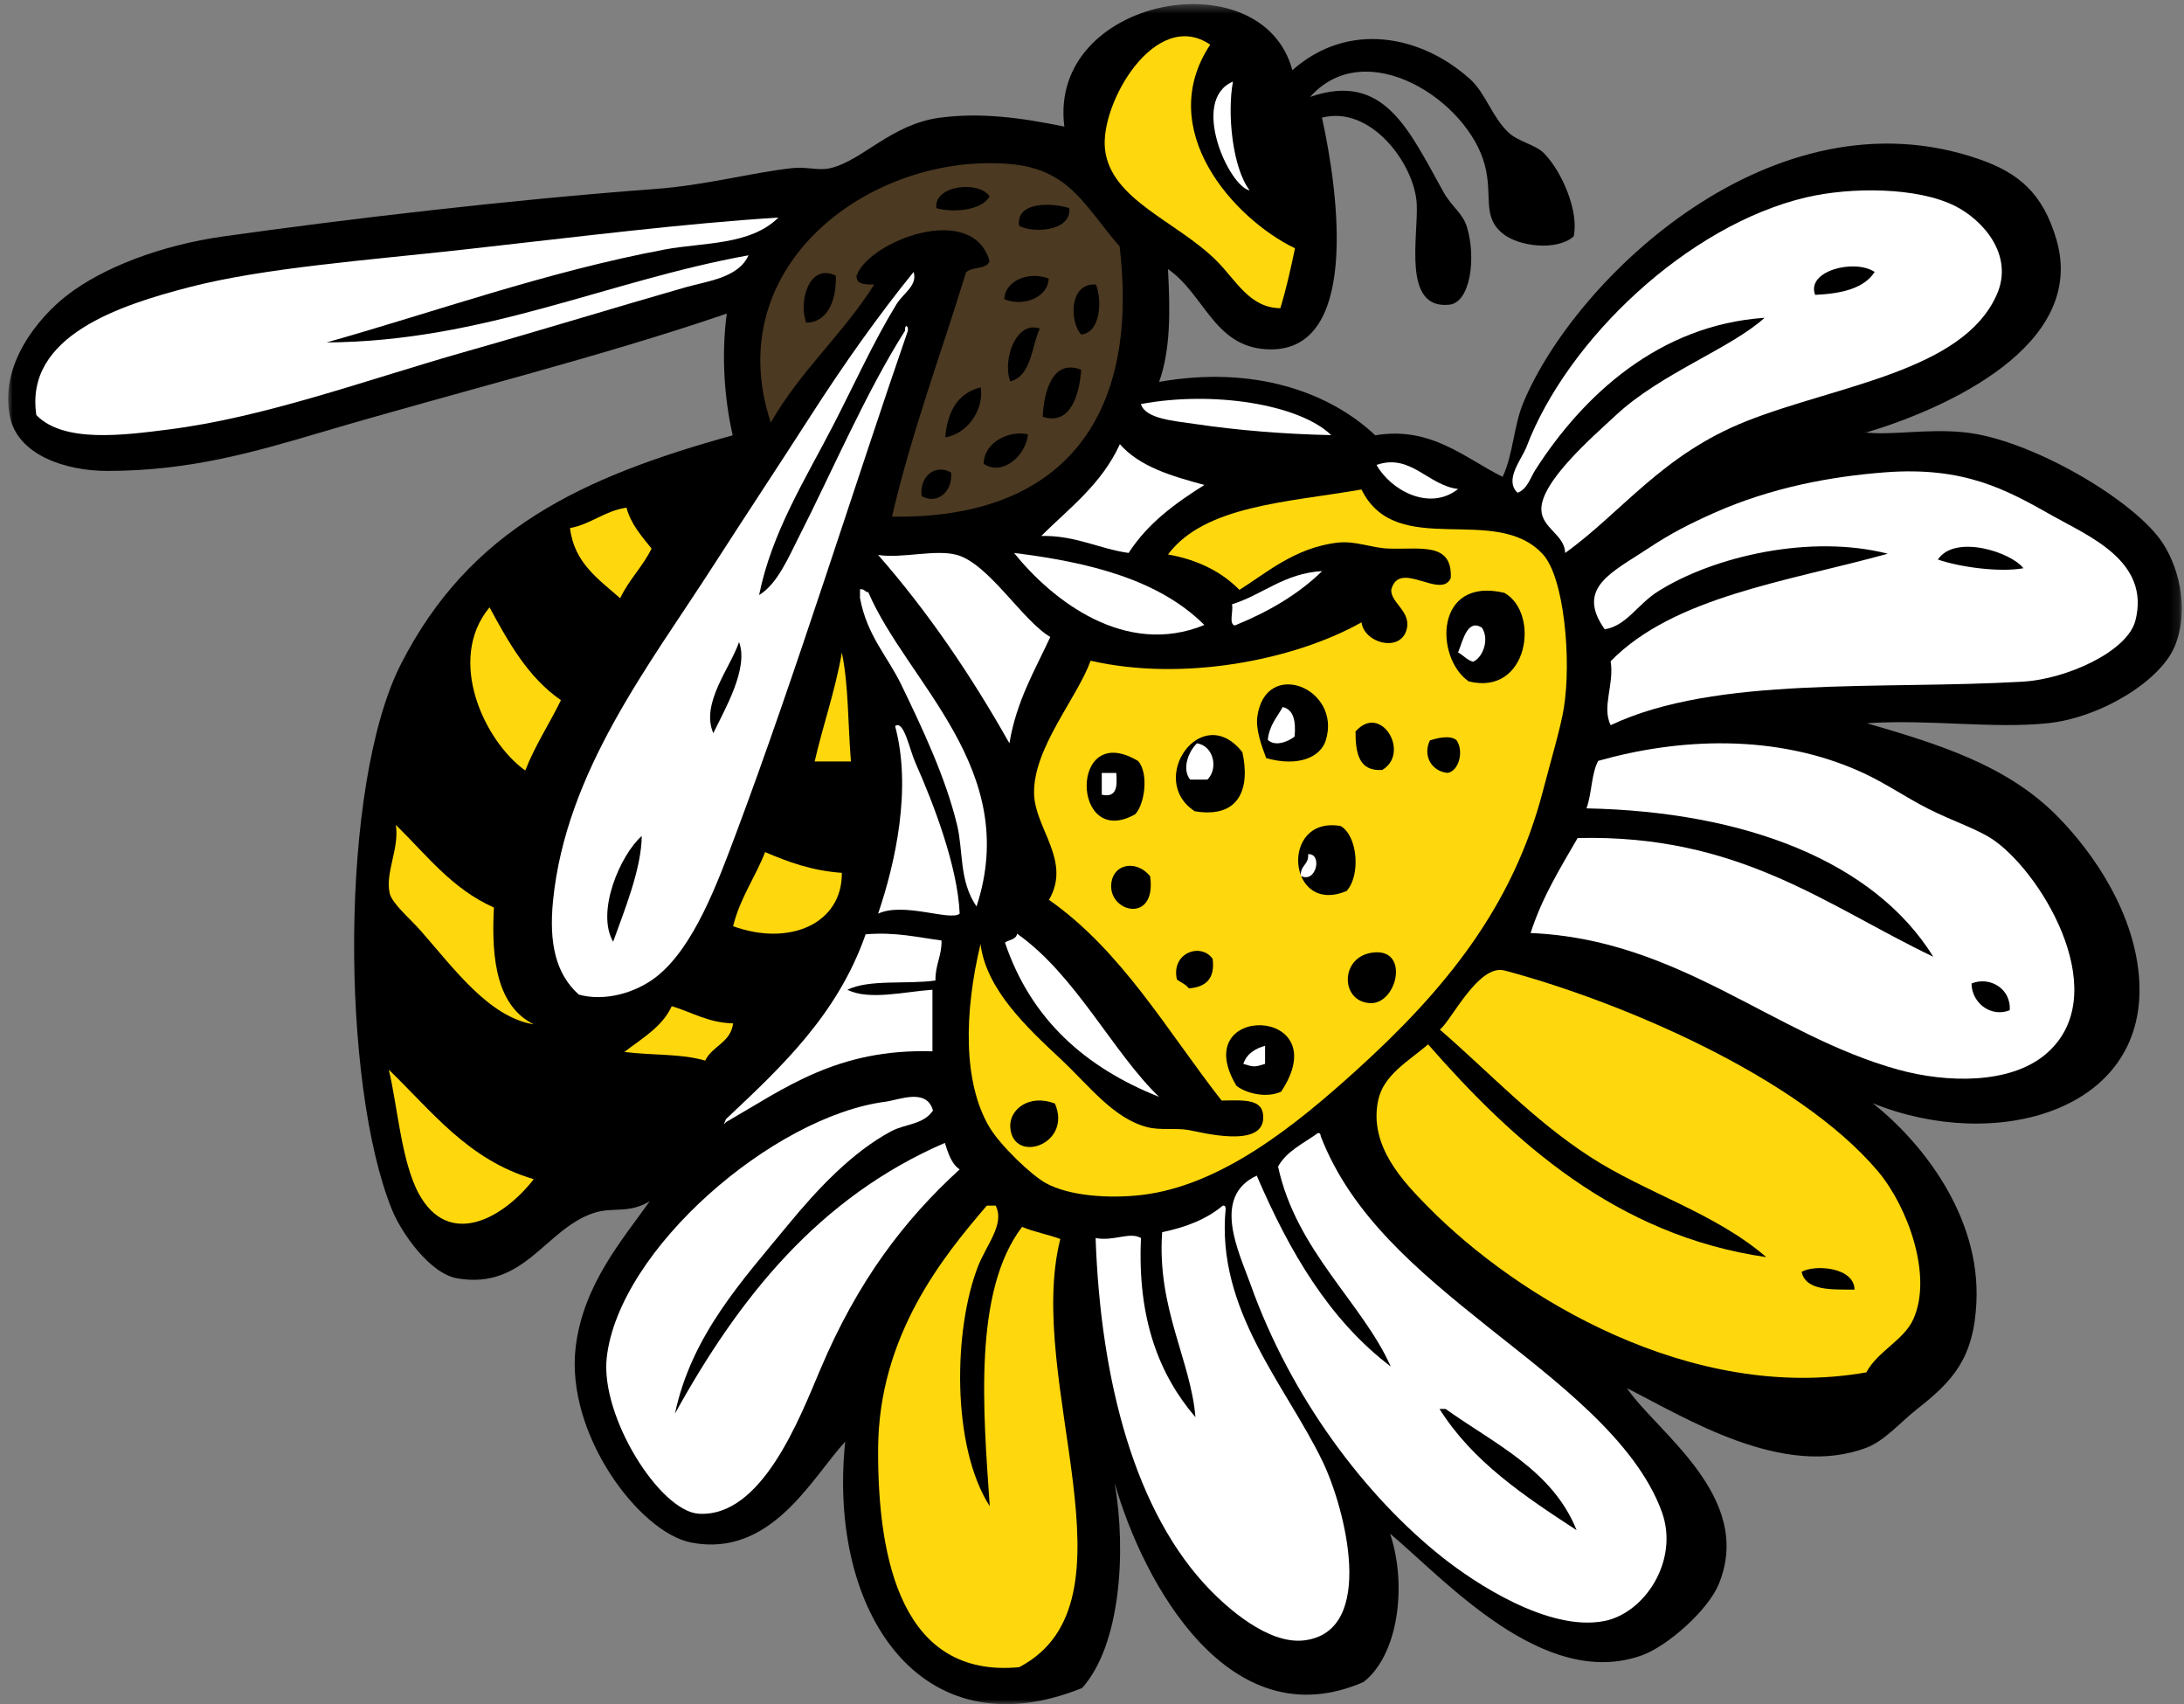 <?xml version="1.0" encoding="UTF-8"?>
<svg width="241px" height="188px" viewBox="0 0 241 188" version="1.1" xmlns="http://www.w3.org/2000/svg" xmlns:xlink="http://www.w3.org/1999/xlink">
    <rect x="0" y="0" width="241" height="188" fill="#808080" stroke="none"/>
    <title>assets/graphics/bee</title>
    <defs>
        <polygon id="path-1" points="0 0.452 239.865 0.452 239.865 187.999 0 187.999"></polygon>
    </defs>
    <g id="Assets" stroke="none" stroke-width="1" fill="none" fill-rule="evenodd">
        <g id="Group-90">
            <g id="Group-3" transform="translate(0.898, 0)">
                <mask id="mask-2" fill="white">
                    <use xlink:href="#path-1"></use>
                </mask>
                <g id="Clip-2"></g>
                <path d="M204.78,47.694 L205.105,47.694 C213.655,45.127 229.473,38.174 226.02,26.408 C224.521,21.311 221.844,19.07 217.522,17.568 C194.766,9.65 172.896,30.742 167.2,44.42 C166.113,47.029 166.086,50.129 164.913,52.605 C160.811,50.578 156.997,46.975 150.86,48.023 C145.833,43.286 137.543,40.275 127.007,42.128 C128.31,38.488 128.222,34.156 127.987,29.685 C131.998,32.465 133.042,38.147 138.77,38.525 C149.193,39.212 146.854,21.458 144.98,12.981 C150.38,11.57 155.2,18.118 155.435,22.479 C155.631,26.062 153.789,34.164 159.03,33.614 C161.362,33.368 161.998,28.472 160.992,25.098 C160.502,23.458 159.348,22.906 158.379,21.168 C154.575,14.365 151.84,7.849 143.673,10.691 C149.815,3.772 161.087,11.052 162.951,18.223 C163.845,21.647 162.611,23.868 164.913,25.755 C166.71,27.228 170.915,27.699 172.754,26.082 C173.344,23.409 171.54,19.021 169.487,16.912 C168.557,15.955 166.646,15.639 165.566,14.62 C163.708,12.865 163.049,10.284 161.317,8.725 C155.979,3.917 147.926,2.243 141.711,7.743 C138.38,-4.688 114.718,-0.314 116.55,13.965 C111.689,12.964 107.305,12.394 102.826,12.981 C97.455,13.69 94.255,17.73 90.735,18.549 C89.401,18.861 88.105,18.365 86.486,18.549 C81.961,19.062 76.987,20.429 71.457,20.842 C55.14,22.057 37.054,24.207 23.748,26.082 C16.992,27.034 10.475,29.464 6.429,32.632 C3.366,35.03 -1.04,40.223 0.221,46.057 C1.091,50.075 6.091,51.957 11.004,51.952 C19.931,51.942 26.981,49.93 34.531,47.694 C49.514,43.262 65.347,39.379 79.299,34.596 C78.679,39.241 79.044,44.022 79.953,48.023 C63.348,52.627 50.966,58.336 43.355,73.238 C36.53,86.597 36.716,119.644 42.373,133.493 C43.397,135.996 46.517,140.502 49.563,141.025 C56.988,142.296 59.227,135.626 64.595,133.819 C66.728,133.103 68.447,133.942 70.803,132.511 C67.803,136.75 63.486,141.663 62.633,148.557 C61.448,158.149 69.65,169.07 75.378,170.17 C84.184,171.863 88.646,163.096 92.369,159.037 C90.417,177.881 100.757,193.377 118.512,186.216 C122.773,181.45 123.397,171.142 122.107,163.622 C125.232,174.548 134.692,192.015 149.555,185.56 C153.339,182.652 154.433,175.022 152.496,169.188 C158.508,174.222 169.424,186.496 180.273,182.615 C183.128,181.592 187.59,177.621 188.766,174.754 C192.721,165.126 181.911,157.994 178.637,153.142 C185.109,156.409 195.904,163.207 205.105,159.69 C207.072,158.939 208.818,156.88 210.66,155.434 C214.588,152.352 216.909,149.851 217.196,143.646 C217.642,134.018 211.034,125.877 205.759,121.705 C219.224,127.161 235.911,122.675 235.169,108.278 C234.792,101.013 230.291,94.222 226.02,89.939 C220.436,84.346 212.873,82.054 205.105,79.786 C211.935,79.325 218.996,80.412 225.037,79.786 C230.888,79.182 237.52,75.125 239.09,71.272 C240.787,67.112 239.45,62.182 237.456,59.484 C233.988,54.792 222.944,48.418 215.888,47.694 C211.637,47.26 207.975,48.065 204.78,47.694 Z" id="Fill-1" fill="#000000" mask="url(#mask-2)"></path>
            </g>
            <path d="M133.545,4.927 C127.332,14.284 136.109,24.109 142.898,27.392 C142.429,29.667 141.924,31.903 141.284,34 C137.849,33.958 136.414,30.905 134.191,28.714 C129.77,24.356 122.59,22.048 121.938,16.49 C121.343,11.432 127.501,0.812 133.545,4.927" id="Fill-4" fill="#FFD70D"></path>
            <path d="M104.952,52.133 C103.124,51.084 101.447,52.665 101.691,54.725 C103.481,55.733 105.155,54.152 104.952,52.133 Z M113.435,47.919 C111.472,47.445 108.609,48.691 108.541,51.159 C110.582,52.558 113.195,50.316 113.435,47.919 Z M108.216,42.732 C105.69,43.357 104.561,45.368 104.302,48.242 C106.881,47.851 108.614,45.018 108.216,42.732 Z M119.304,40.789 C116.17,39.565 115.192,43.145 115.065,45.973 C118.069,46.981 119.116,43.621 119.304,40.789 Z M114.737,36.251 C112.193,35.321 110.572,39.586 111.477,42.084 C113.853,41.418 113.782,38.326 114.737,36.251 Z M120.937,31.388 C117.94,31.189 118.028,35.508 119.304,36.897 C121.382,36.737 121.67,33.287 120.937,31.388 Z M115.718,30.739 C113.686,29.889 110.909,30.87 110.824,33.008 C112.853,33.858 115.63,32.879 115.718,30.739 Z M92.231,30.416 C89.307,28.973 88.078,33.222 88.97,35.6 C91.747,35.542 92.312,32.321 92.231,30.416 Z M117.998,22.961 C116.114,22.356 112.073,22.196 112.457,24.904 C113.733,25.696 118.233,25.652 117.998,22.961 Z M109.193,21.664 C108.118,19.934 103.043,20.366 103.322,22.961 C105.189,23.505 108.399,23.199 109.193,21.664 Z M106.583,30.091 C107.15,29.359 108.89,29.789 109.193,28.793 C107.299,22.203 95.886,26.588 94.517,30.416 C94.485,31.417 95.502,31.38 96.472,31.388 C93.035,36.832 88.273,40.959 85.056,46.621 C79.27,29.17 96.267,16.769 111.477,18.097 C118.145,18.68 119.771,22.9 123.545,27.173 C125.835,46.473 116.923,57.286 98.43,56.994 C100.64,47.523 103.847,39.04 106.583,30.091 Z" id="Fill-6" fill="#4B3921"></path>
            <path d="M200.298,32.529 C203.224,32.394 205.695,31.823 206.867,29.997 C204.622,28.518 199.277,29.888 200.298,32.529 M172.713,61 C172.676,59.018 170.154,58.266 170.087,56.256 C169.979,53.147 175.79,48.154 178.298,45.816 C183.262,41.183 191.002,38.44 194.716,35.059 C183.112,35.849 174.722,43.566 169.43,51.827 C168.869,52.699 168.529,53.977 167.459,54.357 C165.943,52.946 167.924,50.658 168.446,49.295 C172.969,37.43 186.262,24.836 199.314,21.772 C204.263,20.611 211.573,20.632 215.732,22.721 C218.818,24.271 222.284,28.15 220.329,32.529 C216.556,40.982 202.737,42.497 192.745,46.449 C183.397,50.146 178.997,56.488 172.713,61" id="Fill-8" fill="#FFFFFF"></path>
            <path d="M85.898,24 C82.797,27.083 77.571,26.733 73.351,27.525 C60.33,29.97 48.016,34.4 36.041,37.777 C53.431,37.669 66.915,30.998 82.597,28.164 C81.491,30.657 78.053,31.005 75.663,31.689 C67.697,33.97 59.852,36.391 51.56,38.74 C40.637,41.832 29.35,46.028 18.538,47.389 C13.65,48.006 7.016,48.9 4.012,45.788 C2.683,37.042 13.284,33.656 20.852,31.689 C29.134,29.538 40.533,28.716 51.228,27.525 C64.163,26.084 75.259,24.672 85.898,24" id="Fill-10" fill="#FFFFFF"></path>
            <path d="M146.898,48 C141.699,47.89 136.558,47.468 131.896,46.777 C129.643,46.441 126.383,46.225 125.898,44.574 C133.852,43.08 143.393,44.6 146.898,48" id="Fill-12" fill="#FFFFFF"></path>
            <path d="M123.575,49 C125.801,51.526 129.335,52.53 132.898,53.499 C129.696,55.514 126.656,57.718 124.539,61 C121.2,60.522 118.709,59.052 114.898,59.126 C118.027,56.026 121.566,53.404 123.575,49" id="Fill-14" fill="#FFFFFF"></path>
            <path d="M160.898,53.944 C157.723,56.457 153.428,54.046 151.898,51.289 C155.668,49.975 157.562,53.549 160.898,53.944" id="Fill-16" fill="#FFFFFF"></path>
            <path d="M213.841,61.726 C216.248,62.563 220.627,63.159 223.277,62.688 C221.943,60.909 215.728,58.903 213.841,61.726 M177.73,80 C176.735,77.946 178.149,75.504 177.73,72.948 C184.696,65.814 197.22,64.158 208.312,61.085 C199.846,58.915 189.162,61.325 182.935,65.254 C180.707,66.662 179.463,69.048 177.079,69.423 C173.809,64.814 177.949,63.113 181.96,60.443 C184.337,58.862 186.468,57.776 189.116,56.596 C195.431,53.78 202.041,52.564 207.985,52.108 C216.757,51.435 221.4,54.013 226.529,56.918 C230.445,59.134 237.318,61.892 235.638,68.459 C234.758,71.895 228.017,74.911 223.277,75.192 C207.505,76.129 189.387,74.49 177.73,80" id="Fill-18" fill="#FFFFFF"></path>
            <path d="M78.898,54 C77.159,56.618 74.284,60.87 72.898,55.18 C74.572,54.497 76.697,54.217 78.898,54" id="Fill-20" fill="#000000"></path>
            <path d="M111.48,124.341 C111.756,128.499 118.375,126.259 116.406,121.737 C113.555,120.641 111.352,122.415 111.48,124.341 M141.367,120.433 C147.666,110.939 130.916,110.6 136.439,119.782 C137.495,120.611 139.718,121.178 141.367,120.433 M151.22,110.663 C154.255,110.776 155.648,104.294 151.22,105.126 C147.831,105.765 147.964,110.541 151.22,110.663 M129.872,108.059 C130.31,108.384 130.864,108.594 131.184,109.036 C133.018,108.896 134.096,108.011 133.813,105.78 C132.535,103.942 129.19,105.104 129.872,108.059 M122.648,97.311 C122.109,100.635 127.674,102.053 126.916,96.659 C125.446,94.87 122.98,95.239 122.648,97.311 M148.594,98.29 C150.172,96.562 149.815,92.193 147.937,91.124 C141.165,89.953 142.027,101.067 148.594,98.29 M125.274,89.821 C126.32,88.705 126.776,85.347 125.602,83.961 C117.929,79.336 118.207,93.838 125.274,89.821 M157.787,81.681 C156.96,83.392 158.009,85.125 159.759,85.262 C160.987,85.042 161.548,82.882 160.746,81.681 C160.057,81.039 158.563,81.43 157.787,81.681 M131.841,89.496 C136.764,90.314 137.975,87.002 137.096,82.982 C132.587,77.259 126.495,86.016 131.841,89.496 M149.578,80.703 C149.583,83.085 149.943,85.118 152.535,84.937 C155.688,83.053 152.36,77.491 149.578,80.703 M146.295,81.681 C148.097,75.912 139.632,72.527 138.741,79.075 C138.556,80.427 139.189,82.25 139.725,83.634 C143.309,84.639 145.724,83.507 146.295,81.681 M165.999,65.398 C158.299,63.587 158.312,72.539 162.058,75.167 C168.696,76.817 169.959,67.584 165.999,65.398 M108.197,104.15 C108.842,109.18 113.324,113.351 117.065,116.85 C120.255,119.838 122.835,123.357 126.589,124.341 C128.041,124.721 129.722,124.402 131.184,124.665 C132.612,124.924 139.292,126.691 139.395,123.364 C139.464,121.209 137.461,121.37 134.8,121.409 C128.774,113.707 123.824,104.935 115.751,99.266 C118.274,94.953 114.188,91.407 114.107,87.541 C114.003,82.536 118.828,77.073 120.349,72.888 C130.532,75.231 142.807,72.837 150.236,68.656 C150.558,70.938 154.354,71.943 155.161,69.63 C155.897,67.521 153.477,66.572 153.519,65.073 C154.373,61.649 159.006,66.203 160.089,63.77 C160.286,59.716 156.64,60.66 153.189,60.514 C151.225,60.429 149.593,59.638 147.607,59.862 C142.873,60.397 139.592,63.321 136.769,65.073 C134.822,63.096 132.225,61.761 128.888,61.166 C132.946,55.745 142.133,55.411 150.236,54 C154.093,61.839 165.054,55.43 170.269,61.166 C172.61,63.736 173.42,72.805 172.568,78.099 C172.209,80.329 171.121,83.927 170.269,87.217 C166.939,100.081 159.4,109.275 149.578,118.154 C143.026,124.077 134.768,130.813 125.931,131.831 C122.343,132.243 118.003,131.936 115.421,130.528 C113.816,129.654 110.392,126.376 109.179,124.341 C106.23,119.381 106.407,111.61 108.197,104.15" id="Fill-22" fill="#FFD70D"></path>
            <path d="M71.898,60.515 C70.928,62.514 69.374,63.972 68.437,66 C66.071,63.902 63.365,62.123 62.898,58.258 C65.29,57.798 66.655,56.384 69.13,56 C69.643,57.885 70.819,59.157 71.898,60.515" id="Fill-24" fill="#FFD70D"></path>
            <path d="M61.546,62 C63.215,65.125 65.303,67.891 67.898,70.218 C66.263,72.052 64.655,73.913 63.311,76 C60.125,73.471 57.731,70.261 55.898,66.564 C56.948,64.326 59.829,63.665 61.546,62" id="Fill-26" fill="#000000"></path>
            <path d="M96.898,61.216 C99.468,61.646 103.23,60.561 105.593,61.216 C109.109,62.191 112.84,68.483 115.898,70.269 C114.192,73.967 112.16,77.327 111.387,82 C107.14,74.467 102.376,67.473 96.898,61.216" id="Fill-28" fill="#FFFFFF"></path>
            <path d="M111.898,61 C120.296,62.035 127.916,63.97 132.898,68.947 C124.188,72.521 116.147,66.275 111.898,61" id="Fill-30" fill="#FFFFFF"></path>
            <path d="M145.898,63 C143.251,65.585 139.955,67.496 136.266,69 C135.549,68.855 136.136,67.356 135.943,66.667 C139.396,65.585 141.653,63.26 145.898,63" id="Fill-32" fill="#FFFFFF"></path>
            <path d="M94.898,65.014 C95.394,64.922 95.426,65.317 95.816,65.336 C100.1,75.297 112.728,84.847 107.757,100 C105.816,97.169 106.31,93.888 105.614,91.013 C104.338,85.74 101.798,80.395 99.49,75.605 C97.92,72.346 95.697,70.183 94.898,65.976 L94.898,65.014 Z" id="Fill-34" fill="#FFFFFF"></path>
            <path d="M54.021,67 C56.128,70.905 58.295,74.752 61.898,77.241 C60.622,79.864 59.052,82.207 57.961,85 C53.457,81.781 49.215,72.773 54.021,67" id="Fill-36" fill="#FFD70D"></path>
            <path d="M163.533,69.252 C164.395,70.567 163.595,72.581 162.545,73 C161.859,72.801 161.478,72.283 160.898,71.976 C161.394,70.789 161.905,68.182 163.533,69.252" id="Fill-38" fill="#FFFFFF"></path>
            <path d="M92.897,72 C93.639,75.484 93.568,79.998 93.898,84 L89.898,84 C90.831,79.917 92.141,76.308 92.897,72" id="Fill-40" fill="#FFD70D"></path>
            <path d="M47.899,76 C50.422,80.802 51.944,86.563 56.898,89.045 C56.253,91.611 55.234,93.819 55.234,97 C50.862,94.594 48.061,90.691 44.898,87.135 C45.103,82.665 46.327,79.167 47.899,76" id="Fill-42" fill="#000000"></path>
            <path d="M141.542,78 C142.731,78.263 143.014,79.518 142.859,81.255 C142.218,81.762 140.739,82.437 139.898,81.616 C140.068,79.995 140.926,79.13 141.542,78" id="Fill-44" fill="#FFFFFF"></path>
            <path d="M217.553,108.496 C217.582,110.714 219.782,112.268 221.768,111.443 C221.931,109.031 219.531,107.678 217.553,108.496 M168.898,102.929 C170.172,98.973 172.175,95.758 174.088,92.45 C191.926,92.015 201.526,99.898 213.335,105.548 C206.845,95.076 192.658,89.529 175.063,89.176 C175.658,87.593 175.593,85.344 176.358,83.936 C185.112,81.454 195.959,80.836 205.551,85.246 C208.016,86.378 210.311,87.963 212.688,89.176 C215.542,90.631 218.379,91.497 220.147,92.778 C225.623,96.74 233.354,109.988 225.662,116.357 C221.736,119.606 214.85,119.486 209.443,117.994 C195.665,114.185 185.275,103.604 168.898,102.929" id="Fill-46" fill="#FFFFFF"></path>
            <path d="M132.087,82 C133.931,82.289 134.464,84.79 133.234,86 L131.321,86 C130.332,84.703 131.281,82.736 132.087,82" id="Fill-48" fill="#FFFFFF"></path>
            <path d="M121.578,85.268 L123.18,85.268 C123.285,86.711 123.279,88.037 121.578,87.671 L121.578,85.268 Z" id="Fill-50" fill="#FFFFFF"></path>
            <path d="M85.698,87 C88.04,87.51 89.751,88.619 92.898,88.368 C92.768,89.948 92.644,91.542 92.177,92.81 C88.993,93.389 86.937,92.497 83.898,92.126 C83.992,89.936 84.937,88.555 85.698,87" id="Fill-52" fill="#000000"></path>
            <path d="M84.427,94 C86.927,95.064 89.512,96.047 92.898,96.29 C92.945,101.891 87.133,104.44 80.898,102.178 C81.655,99.064 83.34,96.809 84.427,94" id="Fill-54" fill="#FFD70D"></path>
            <path d="M144.35,94.229 C145.961,94.124 145.253,97.499 143.549,96.629 C143.444,95.459 144.455,95.402 144.35,94.229" id="Fill-56" fill="#FFFFFF"></path>
            <path d="M127.898,121 C119.746,117.765 113.743,112.426 110.898,103.984 C111.343,103.655 112.137,103.674 112.232,103 C118.7,107.559 122.839,116.149 127.898,121" id="Fill-58" fill="#FFFFFF"></path>
            <path d="M80.565,103 C82.955,104.048 85.166,105.275 88.898,104.989 C88.358,107.103 86.73,108.136 85.898,109.959 C82.386,110.137 79.466,109.725 76.898,108.965 C77.977,106.834 79.583,105.228 80.565,103" id="Fill-60" fill="#000000"></path>
            <path d="M41.898,106 C48.577,114.977 56.376,122.864 72.898,122.238 C69.665,123.99 66.989,127.648 63.108,127.97 C54.732,128.664 45.449,117.079 41.898,112.366 L41.898,106 Z" id="Fill-62" fill="#000000"></path>
            <path d="M198.803,140.312 C199.296,142.426 202.076,142.24 204.645,142.269 C204.603,139.748 200.179,139.484 198.803,140.312 M157.589,115.213 C166.952,125.911 178.347,136.299 194.907,138.683 C189.191,133.758 181.645,131.633 175.438,127.599 C169.136,123.507 164.326,118.279 158.885,113.584 C160.138,112.619 163.146,106.301 166.026,107.064 C178.536,110.386 198.355,118.68 207.24,129.229 C210.501,133.103 213.3,140.73 211.133,145.528 C210.083,147.854 207.223,149.034 205.943,151.396 C186.657,154.799 167.449,143.154 157.589,133.142 C154.914,130.426 151.025,126.449 152.073,121.406 C152.657,118.582 155.4,117.087 157.589,115.213" id="Fill-64" fill="#FFD70D"></path>
            <path d="M74.128,111 C76.36,111.658 78.099,112.82 80.898,112.896 C80.624,115.038 78.594,115.372 77.82,117 C75.05,116.219 72.428,116.46 68.898,116.053 C70.814,114.546 73.032,113.35 74.128,111" id="Fill-66" fill="#FFD70D"></path>
            <path d="M139.598,115.365 L139.598,117.365 C138.428,117.725 138.368,117.725 137.198,117.365 C137.567,116.267 138.458,115.692 139.598,115.365" id="Fill-68" fill="#FFFFFF"></path>
            <path d="M42.898,118 C47.665,122.582 51.63,127.95 58.898,130.084 C55.428,134.529 49.509,137.682 46.231,131.717 C44.27,128.148 43.835,121.747 42.898,118" id="Fill-70" fill="#FFD70D"></path>
            <path d="M102.952,122.51 C101.907,124.077 99.891,123.975 98.37,124.782 C94.056,127.077 90.193,131.182 86.916,135.172 C81.936,141.235 76.31,147.284 74.48,155.948 C81.544,143.155 90.357,132.092 104.262,126.082 C104.637,127.225 104.981,128.396 105.898,129.001 C99.778,134.59 94.657,141.284 90.516,151.08 C88.171,156.627 84.021,167.42 77.097,166.987 C72.814,166.72 66.234,156.265 66.952,149.78 C68.277,137.826 85.353,123.13 97.715,121.537 C99.18,121.347 102.263,119.984 102.952,122.51" id="Fill-72" fill="#FFFFFF"></path>
            <path d="M173.973,168.804 C171.328,162.185 164.932,159.298 159.519,155.432 L158.846,155.432 C162.514,161.258 168.222,165.051 173.973,168.804 M138.68,129.691 C142.265,138.047 146.669,145.593 153.468,150.752 C150.336,143.724 143.023,137.967 141.033,128.689 C141.991,126.966 143.847,126.139 145.401,125.011 C145.686,124.951 145.719,125.142 145.739,125.344 C149.112,134.043 156.314,140.094 164.224,146.408 C171.406,152.138 180.498,158.812 183.385,166.8 C185.314,172.144 181.5,177.969 176.999,178.833 C170.819,180.021 162.665,174.571 159.184,171.813 C150.651,165.048 142.449,154.17 138.008,141.725 C136.736,138.162 133.642,132.037 138.68,129.691" id="Fill-74" fill="#FFFFFF"></path>
            <path d="M109.867,133 C110.909,135.024 108.873,137.271 107.923,139.699 C105.214,146.626 104.971,159.558 109.218,166.164 C108.492,155.639 107.367,142.455 112.785,135.345 C114.083,135.905 115.657,136.176 117.001,136.686 C113.026,152.4 126.214,176.729 112.462,183.92 C99.633,185.135 96.829,172.333 96.899,159.799 C96.97,147.316 104.067,138.629 108.895,133 L109.867,133 Z" id="Fill-76" fill="#FFD70D"></path>
            <path d="M134.918,133.011 C135.2,132.953 135.233,133.137 135.25,133.334 C134.165,144.515 141.885,152.826 145.933,161.195 C148.417,166.325 151.967,179.959 143.932,180.959 C139.869,181.464 135.263,177.169 133.582,175.45 C125.286,166.966 121.448,152.428 120.898,136.575 C122.879,136.971 124.651,135.847 125.904,136.575 C125.496,145.503 127.92,151.68 131.913,156.337 C131.42,150.121 127.643,144.284 128.243,135.927 C130.915,135.388 133.184,134.46 134.918,133.011" id="Fill-78" fill="#FFFFFF"></path>
            <path d="M136.055,9 C135.395,12.547 136.008,18.537 137.898,21 C135.617,20.592 131.268,11.034 136.055,9" id="Fill-80" fill="#FFFFFF"></path>
            <path d="M67.659,103.888 C68.907,100.413 70.779,95.856 70.817,92.223 C68.455,94.304 65.74,100.583 67.659,103.888 M78.712,80.881 C79.973,78.262 82.645,73.711 81.554,70.833 C80.546,73.742 77.294,77.619 78.712,80.881 M63.87,109.722 C61.345,107.454 60.555,104.1 61.028,99.351 C62.453,85.073 71.676,73.359 78.712,62.407 C82.34,56.763 85.978,51.283 89.449,45.879 C93.078,40.232 96.923,34.792 100.817,30 C101.276,31.489 99.676,32.341 98.921,33.565 C96.452,37.585 94.256,42.421 91.975,46.853 C88.893,52.84 85.17,58.686 83.765,65.647 C85.791,64.416 86.99,61.516 88.186,59.167 C91.873,51.915 95.539,43.31 99.87,36.482 C99.83,35.681 100.256,35.931 100.185,36.482 C94.694,52.321 87.75,74.551 81.239,91.898 C79.176,97.394 76.57,104.537 72.395,107.779 C70.156,109.518 66.758,110.519 63.87,109.722" id="Fill-82" fill="#FFFFFF"></path>
            <path d="M105.898,100.791 C104.889,101.655 99.731,99.472 96.898,100.791 C98.804,95.186 100.631,86.987 98.773,80.101 C99.748,79.387 100.344,82.648 101.024,84.17 C103.034,88.69 105.682,95.614 105.898,100.791" id="Fill-84" fill="#FFFFFF"></path>
            <path d="M43.679,91 C47.035,94.272 49.846,98.05 54.503,100.116 C54.178,106.073 54.931,111.031 58.898,113 C53.97,112.223 50.077,106.826 46.384,102.629 C45.263,101.355 43.261,99.68 43.002,98.545 C42.483,96.264 44.095,93.579 43.679,91" id="Fill-86" fill="#FFD70D"></path>
            <path d="M95.521,103.071 C98.813,102.791 101.226,103.402 103.897,103.751 C103.927,105.48 103.194,106.437 103.227,108.166 C100.091,108.611 95.918,108.003 93.51,109.187 C95.887,110.396 99.907,109.383 102.893,109.187 L102.893,115.98 C92.405,115.654 86.59,120.061 80.109,123.793 C79.707,124.269 79.979,123.824 80.109,123.455 C86.253,117.68 92.42,111.929 95.521,103.071" id="Fill-88" fill="#FFFFFF"></path>
        </g>
    </g>
</svg>